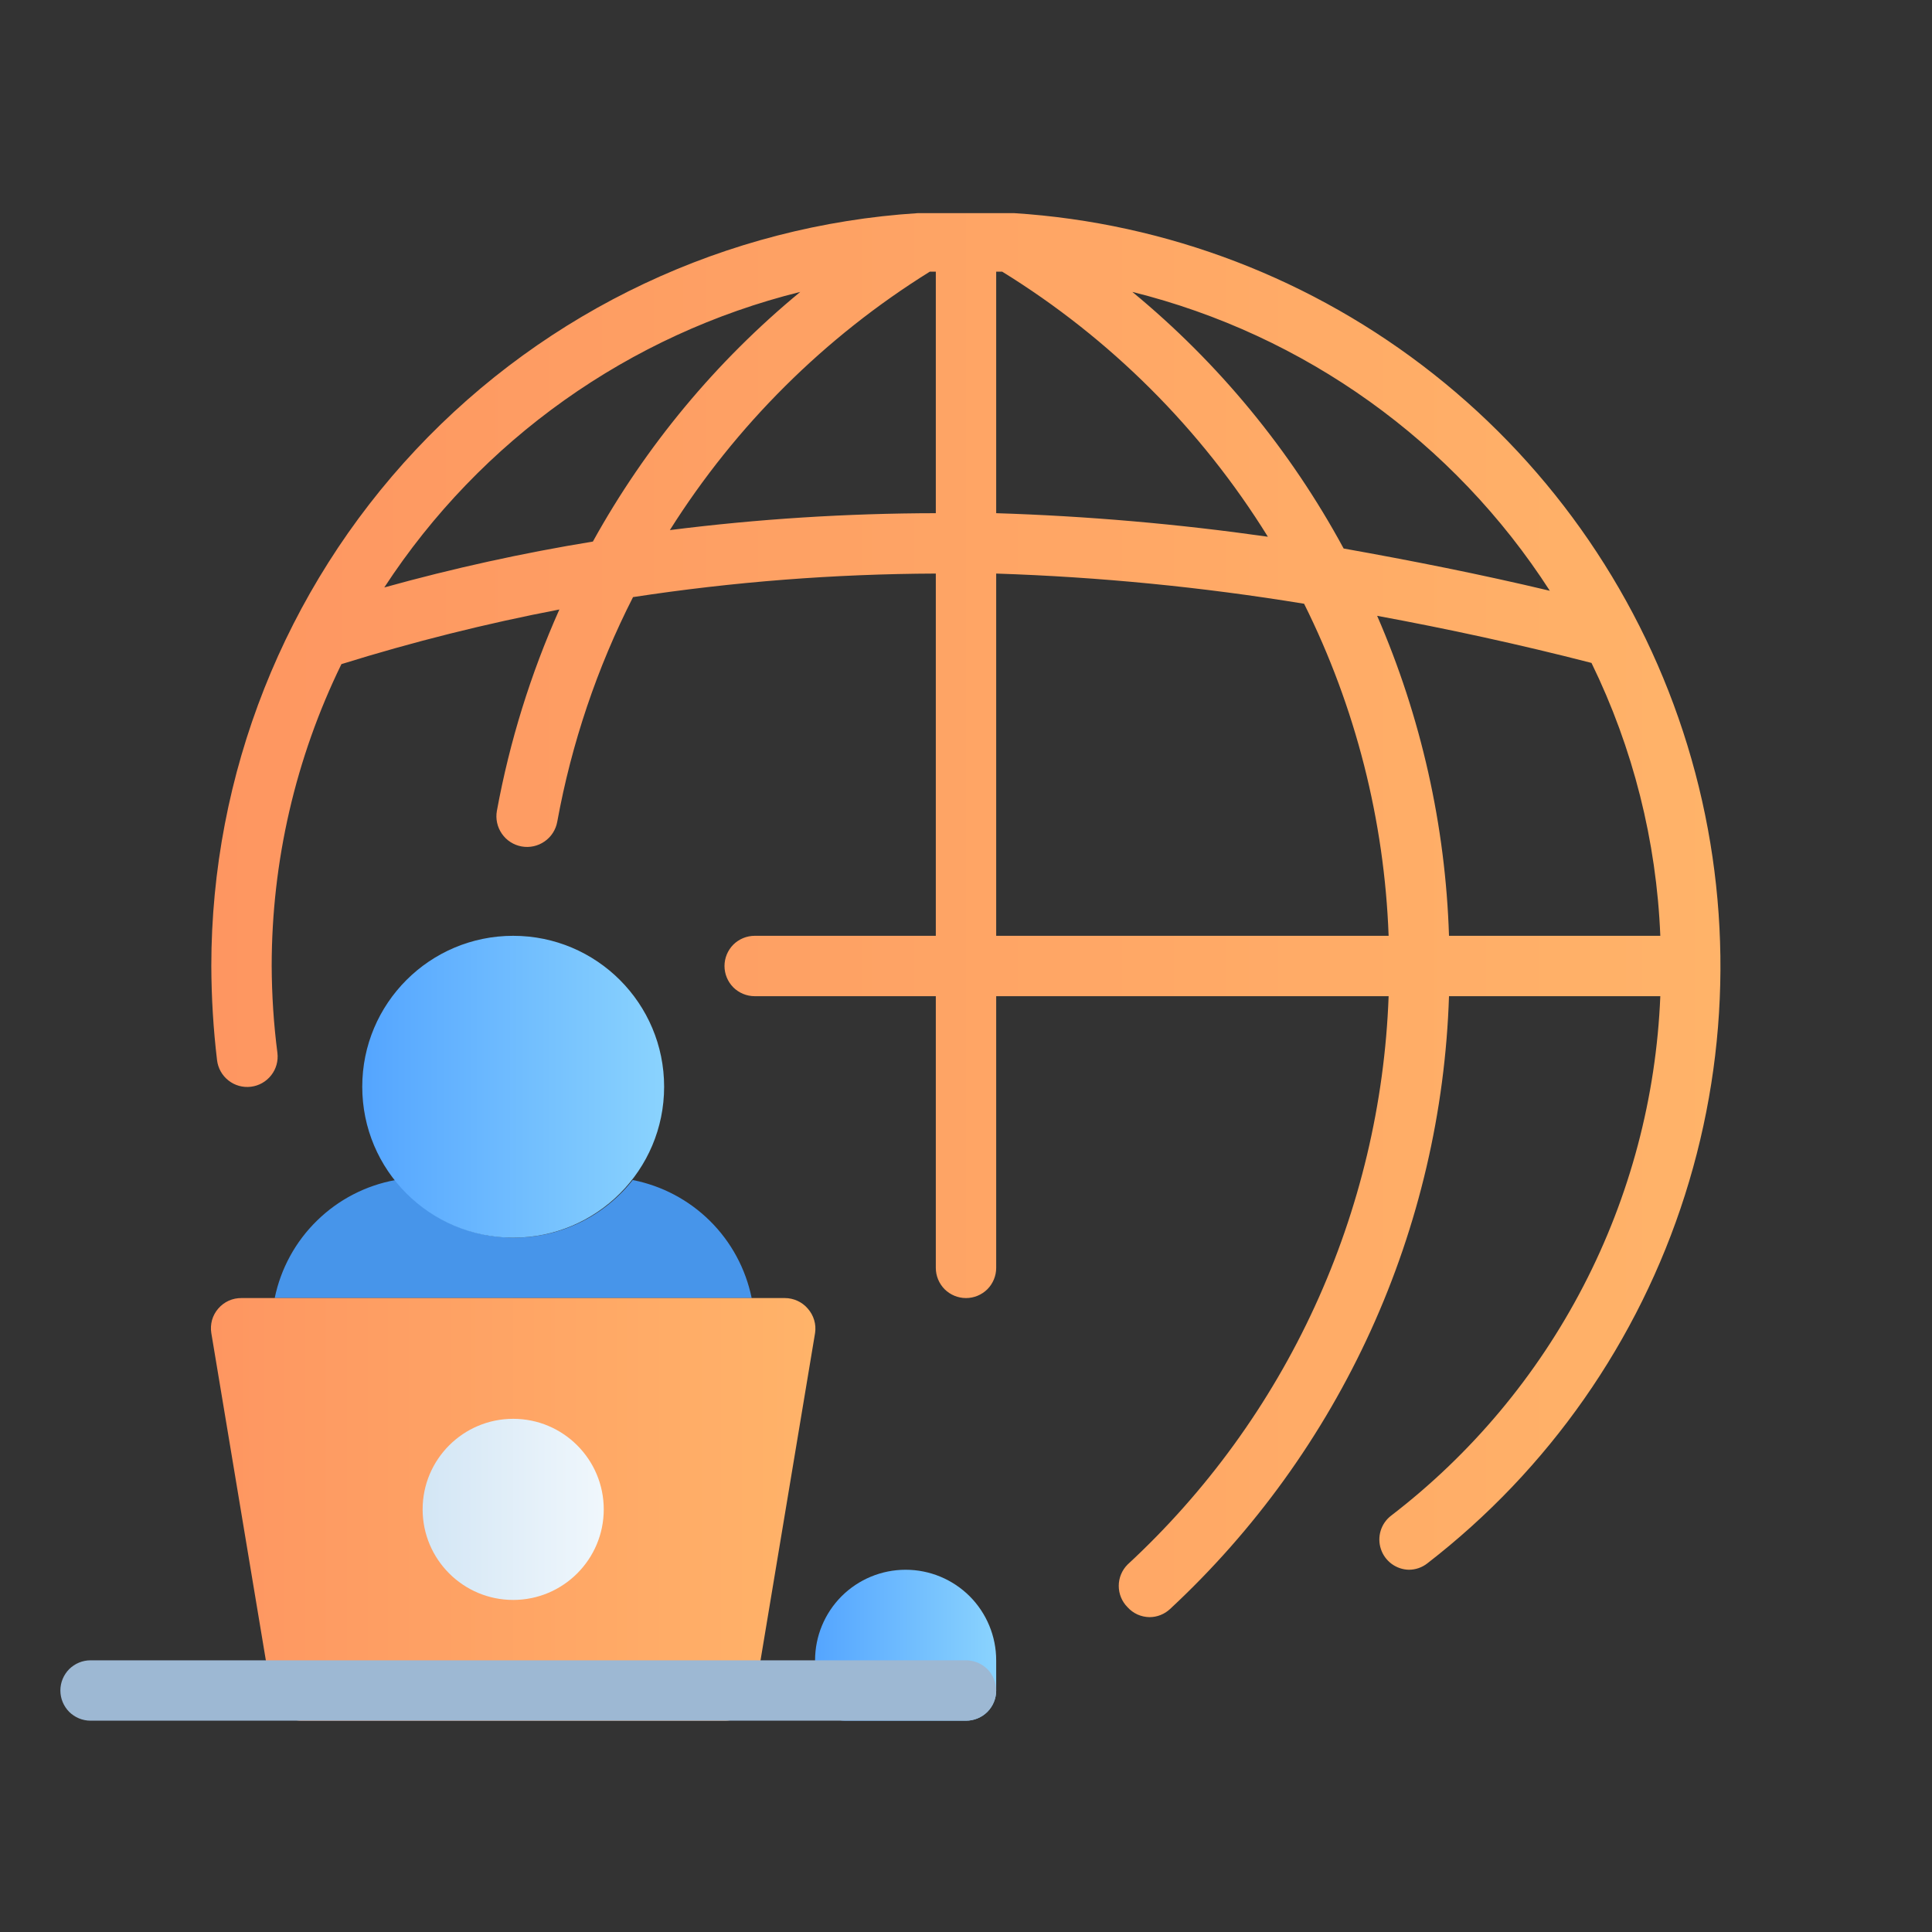 <svg width="32" height="32" viewBox="0 0 32 32" fill="none" xmlns="http://www.w3.org/2000/svg">
<rect x="0" y="0" width="32" height="32" fill="#333333" stroke="none"/>
<path d="M12.45 21.5H4.55C4.65 21.012 4.894 20.565 5.251 20.217C5.607 19.868 6.06 19.634 6.55 19.545C6.784 19.842 7.082 20.083 7.423 20.248C7.763 20.413 8.136 20.499 8.515 20.499C8.893 20.499 9.267 20.413 9.607 20.248C9.947 20.083 10.246 19.842 10.48 19.545C10.965 19.64 11.41 19.876 11.761 20.224C12.112 20.572 12.351 21.016 12.45 21.5Z" fill="#4795EA"/>
<path d="M13.38 21.675C13.333 21.62 13.275 21.576 13.209 21.546C13.144 21.516 13.072 21.5 13 21.5H4C3.927 21.499 3.855 21.514 3.788 21.544C3.722 21.574 3.663 21.618 3.615 21.674C3.567 21.729 3.532 21.794 3.512 21.864C3.493 21.934 3.488 22.008 3.5 22.08L4.5 28.08C4.519 28.198 4.58 28.306 4.672 28.383C4.764 28.46 4.88 28.502 5 28.5H12C12.12 28.502 12.236 28.46 12.328 28.383C12.42 28.306 12.481 28.198 12.5 28.08L13.5 22.08C13.511 22.008 13.506 21.934 13.485 21.864C13.464 21.794 13.428 21.73 13.38 21.675Z" fill="url(#paint0_linear_336_1104)"/>
<path d="M8.5 26.5C9.328 26.5 10 25.828 10 25C10 24.172 9.328 23.5 8.5 23.5C7.672 23.5 7 24.172 7 25C7 25.828 7.672 26.5 8.5 26.5Z" fill="url(#paint1_linear_336_1104)"/>
<path d="M15 26C14.602 26 14.221 26.158 13.939 26.439C13.658 26.721 13.5 27.102 13.5 27.5V28C13.5 28.133 13.553 28.26 13.646 28.354C13.74 28.447 13.867 28.5 14 28.5H16C16.133 28.5 16.26 28.447 16.354 28.354C16.447 28.26 16.5 28.133 16.5 28V27.5C16.5 27.102 16.342 26.721 16.061 26.439C15.779 26.158 15.398 26 15 26Z" fill="url(#paint2_linear_336_1104)"/>
<path d="M16.795 3.53H16.755C16.505 3.53 16.255 3.53 16 3.53C15.745 3.53 15.5 3.53 15.245 3.53H15.205C12.035 3.732 9.06 5.134 6.886 7.45C4.712 9.766 3.501 12.823 3.5 16C3.502 16.521 3.533 17.042 3.595 17.56C3.611 17.693 3.679 17.814 3.784 17.896C3.889 17.979 4.022 18.016 4.155 18C4.288 17.984 4.408 17.916 4.491 17.811C4.574 17.706 4.611 17.573 4.595 17.44C4.533 16.962 4.502 16.482 4.5 16C4.5 14.267 4.895 12.557 5.655 11C6.84 10.631 8.046 10.329 9.265 10.095C8.789 11.162 8.441 12.281 8.23 13.43C8.206 13.563 8.236 13.699 8.313 13.81C8.39 13.921 8.507 13.996 8.64 14.02C8.773 14.044 8.909 14.014 9.02 13.937C9.131 13.86 9.206 13.743 9.23 13.61C9.466 12.316 9.888 11.062 10.485 9.89C12.145 9.636 13.821 9.506 15.5 9.5V15.5H12.5C12.367 15.5 12.24 15.553 12.146 15.646C12.053 15.74 12 15.867 12 16C12 16.133 12.053 16.26 12.146 16.354C12.24 16.447 12.367 16.5 12.5 16.5H15.5V21C15.5 21.133 15.553 21.26 15.646 21.354C15.74 21.447 15.867 21.5 16 21.5C16.133 21.5 16.26 21.447 16.354 21.354C16.447 21.26 16.5 21.133 16.5 21V16.5H23C22.935 18.277 22.519 20.023 21.777 21.639C21.035 23.255 19.98 24.708 18.675 25.915C18.582 26.009 18.53 26.135 18.53 26.267C18.53 26.4 18.582 26.526 18.675 26.62C18.721 26.671 18.777 26.712 18.84 26.741C18.903 26.769 18.971 26.784 19.04 26.785C19.166 26.785 19.288 26.736 19.38 26.65C20.782 25.347 21.912 23.779 22.705 22.037C23.498 20.295 23.938 18.413 24 16.5H27.5C27.432 18.174 26.998 19.812 26.227 21.299C25.456 22.786 24.369 24.085 23.04 25.105C22.958 25.168 22.898 25.255 22.868 25.354C22.838 25.453 22.839 25.559 22.872 25.657C22.904 25.755 22.966 25.84 23.049 25.902C23.132 25.963 23.232 25.998 23.335 26C23.445 26 23.553 25.963 23.64 25.895C25.65 24.342 27.139 22.213 27.908 19.793C28.678 17.372 28.692 14.775 27.949 12.346C27.206 9.918 25.74 7.773 23.747 6.198C21.755 4.623 19.33 3.692 16.795 3.53ZM27.5 15.5H24C23.942 13.674 23.538 11.876 22.81 10.2C23.975 10.415 25.155 10.67 26.36 10.98C27.049 12.392 27.437 13.931 27.5 15.5ZM25.67 9.785C24.515 9.51 23.375 9.285 22.255 9.085C21.373 7.456 20.185 6.013 18.755 4.835C21.606 5.544 24.079 7.315 25.67 9.785ZM16.5 4.5H16.6C18.387 5.602 19.894 7.105 21 8.89C19.508 8.678 18.006 8.547 16.5 8.5V4.5ZM6.365 9.73C7.961 7.286 10.422 5.538 13.255 4.835C11.86 5.985 10.695 7.388 9.82 8.97C8.655 9.16 7.502 9.414 6.365 9.73ZM11.095 8.78C12.188 7.046 13.66 5.582 15.4 4.5H15.5V8.5C14.027 8.502 12.556 8.595 11.095 8.78ZM16.5 9.5C18.209 9.556 19.913 9.723 21.6 10C22.453 11.713 22.93 13.588 23 15.5H16.5V9.5Z" fill="url(#paint3_linear_336_1104)"/>
<path d="M8.5 20.5C9.881 20.5 11 19.381 11 18C11 16.619 9.881 15.5 8.5 15.5C7.119 15.5 6 16.619 6 18C6 19.381 7.119 20.5 8.5 20.5Z" fill="url(#paint4_linear_336_1104)"/>
<path d="M16 28.5H1.5C1.367 28.5 1.24 28.447 1.146 28.354C1.053 28.26 1 28.133 1 28C1 27.867 1.053 27.74 1.146 27.646C1.24 27.553 1.367 27.5 1.5 27.5H16C16.133 27.5 16.26 27.553 16.354 27.646C16.447 27.74 16.5 27.867 16.5 28C16.5 28.133 16.447 28.26 16.354 28.354C16.26 28.447 16.133 28.5 16 28.5Z" fill="#9DB8D3"/>
<defs>
<linearGradient id="paint0_linear_336_1104" x1="3.5" y1="25" x2="13.5" y2="25" gradientUnits="userSpaceOnUse">
<stop stop-color="#FE9661"/>
<stop offset="1" stop-color="#FFB369"/>
</linearGradient>
<linearGradient id="paint1_linear_336_1104" x1="7" y1="25" x2="10" y2="25" gradientUnits="userSpaceOnUse">
<stop stop-color="#D3E6F5"/>
<stop offset="1" stop-color="#F0F7FC"/>
</linearGradient>
<linearGradient id="paint2_linear_336_1104" x1="13.5" y1="27.25" x2="16.5" y2="27.25" gradientUnits="userSpaceOnUse">
<stop stop-color="#54A5FF"/>
<stop offset="1" stop-color="#8AD3FE"/>
</linearGradient>
<linearGradient id="paint3_linear_336_1104" x1="3.5" y1="15.14" x2="28.5" y2="15.14" gradientUnits="userSpaceOnUse">
<stop stop-color="#FE9661"/>
<stop offset="1" stop-color="#FFB369"/>
</linearGradient>
<linearGradient id="paint4_linear_336_1104" x1="6" y1="18" x2="11" y2="18" gradientUnits="userSpaceOnUse">
<stop stop-color="#54A5FF"/>
<stop offset="1" stop-color="#8AD3FE"/>
</linearGradient>
</defs>
</svg>
